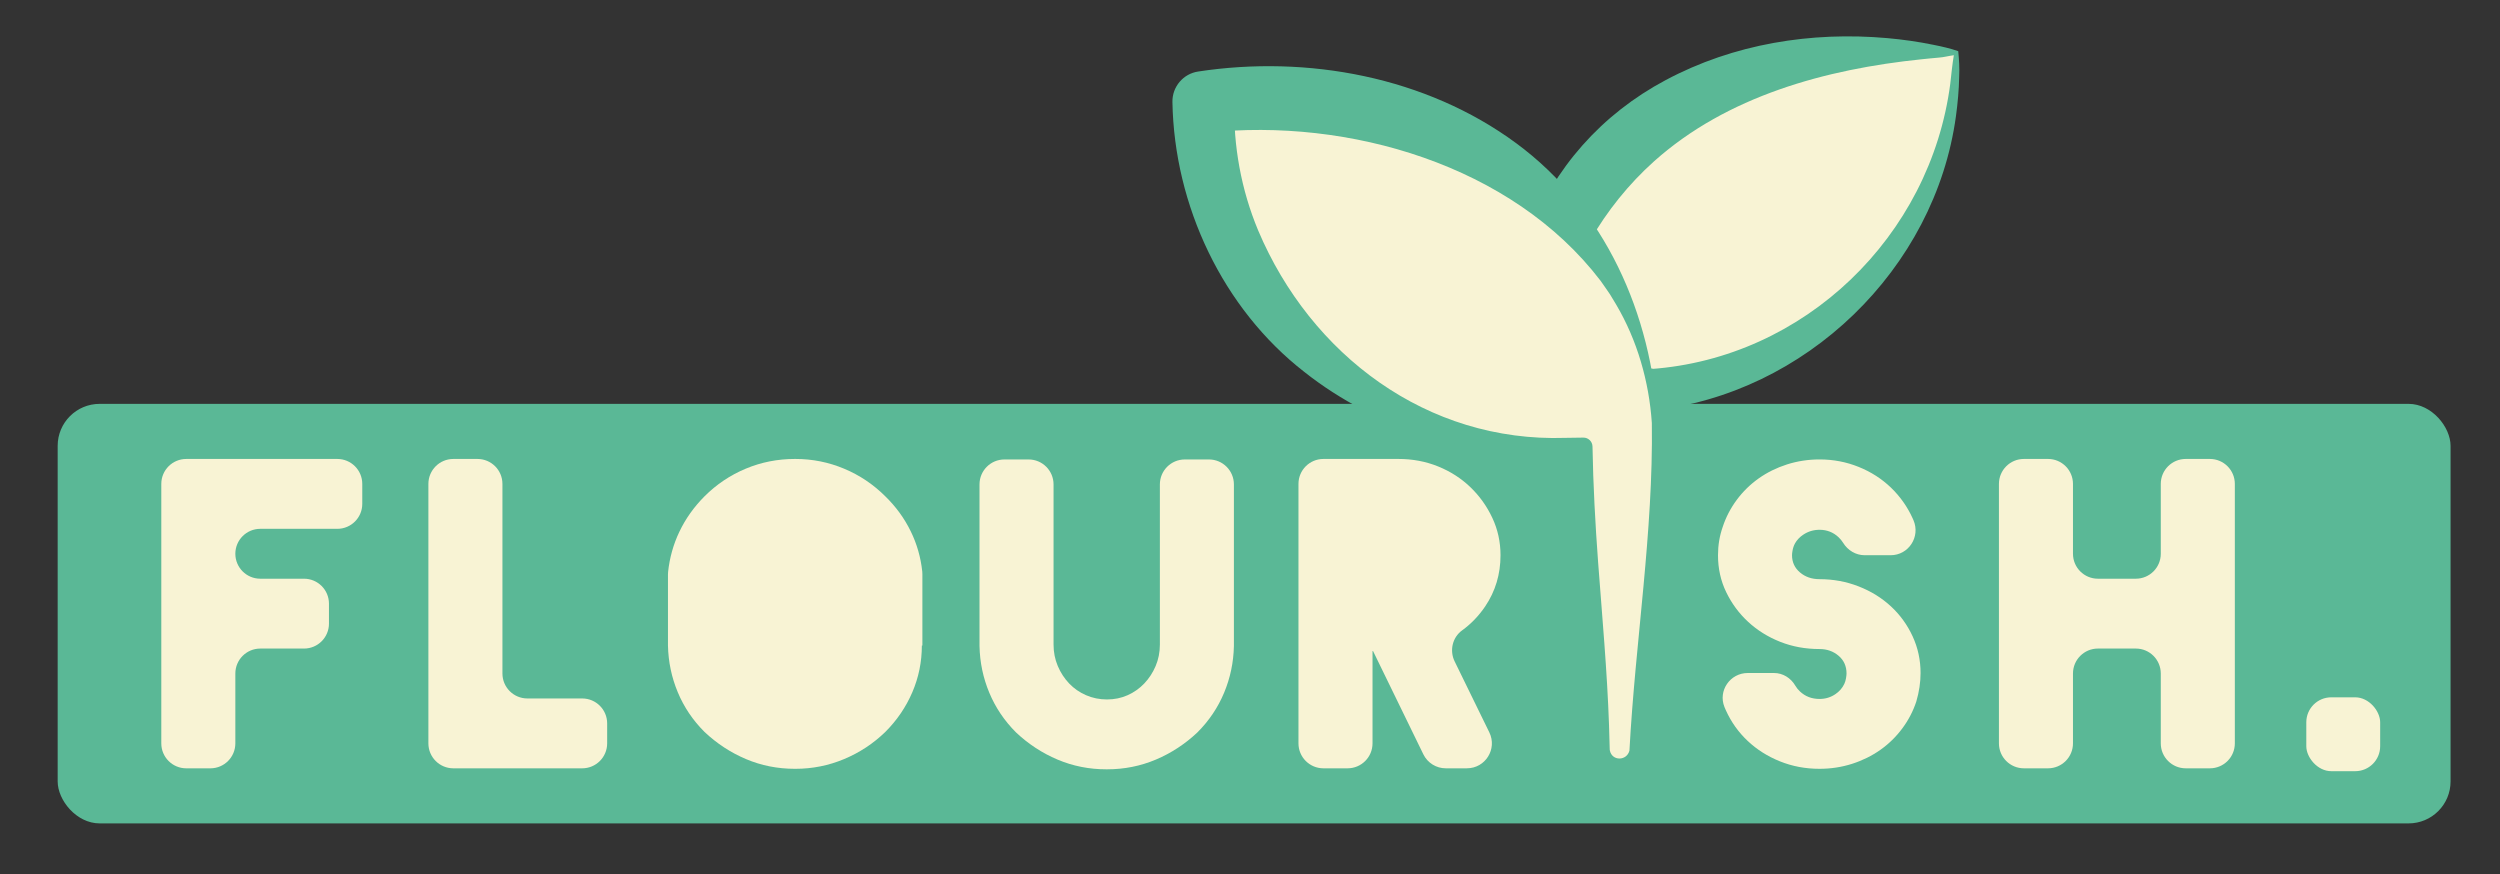 <?xml version="1.0" encoding="UTF-8"?><svg xmlns="http://www.w3.org/2000/svg" viewBox="0 0 1676.49 586.1"><rect x="0" y="0" width="1676.49" height="586.1" fill="#333333" stroke="none"/><defs><style>.d{fill:#f8f3d4;}.e{fill:#5ab896;}</style></defs><g id="a"/><g id="b"/><g id="c"><rect class="e" x="38.67" y="270.83" width="1604.67" height="281.34" rx="28.15" ry="28.15"/><g><g><path class="d" d="M1311.71,35.69c0,117.42-89.16,213.82-203.35,225.68q-105.09-12.19-59.78-108.98c48.94-95.21,159.16-126.66,263.13-116.7Z"/><path class="e" d="M1313.19,34.34c.55,5.31,.93,11.53,.63,17.11-.16,8.69-.98,17.69-2.15,26.29-13.89,102.65-101.11,186.84-204.18,197.53-21.35-2.09-41.64-3.24-63.22-7.46-19.61-3.82-38.67-12.91-40.93-35.56-1.03-10.3,1.6-20.6,4.22-29.45,5.05-15.99,10.86-29.76,17.04-44.66,17.29-45.4,49.5-81.6,92.31-104.38,45.59-24.37,97.78-32.74,148.75-28.19,10.25,.92,20.98,2.42,31.05,4.52,5.26,1.02,11.74,2.53,16.49,4.24h0Zm-2.96,2.69c-3.97,.55-6.65,1.37-10.21,1.62-3.41,.34-8.01,.7-11.4,1.1-64.28,6.63-130.52,24.63-179.56,68.56-16.8,15.08-31.53,33.38-42.64,52.86-8.4,16.63-19.12,36.08-25.88,52.95-2.26,5.95-4.19,11.21-4.11,16.58-.06,.08-.03,.24,.49,.8,3.68,3.02,9.51,4.69,14.43,6.03,18.54,4.64,39.25,7.09,58.63,9.97l-3.05-.02c103.19-7.32,187.59-88.98,200.91-191.3,.61-5.45,1.43-13.6,2.4-19.16h0Z"/></g><g><path class="d" d="M1109.71,283.5v219.18c0,13.25-10.75,24-24,24h0c-13.25,0-24-10.75-24-24v-203h-19.18c-130.07,0-235.53-103.55-235.53-231.27,146.06-18.98,293.36,63.55,302.71,215.09Z"/><path class="e" d="M1111.71,283.44c-1.15,73.22,11.19,145.72,14.84,218.71,.32,8.21-1.89,16.49-6.32,23.44-19.27,29.88-64.72,23.13-74.69-11.02-2.67-9.2-1.21-18.87-1.13-28.3,2.19-61.86,10.29-124.67,11.07-186.58l6.22,6.22c-4.02-.09-8.04-.12-12.06-.17-62.32,.86-125.66-17.32-175-56.35-54.68-42.5-87.21-111.56-88.41-180.97-.2-10.3,7.32-18.97,17.25-20.45,73.32-11.19,152.82,3.54,213.2,48.01,59.61,43.86,91.06,114.82,95.01,187.47h0Zm-4,.12c-1.88-27.77-9.77-55.34-23.93-79.34l-3.29-5.45-.82-1.36c-1.78-2.71-4.53-6.49-6.33-9.12-59.32-77.68-169.21-109.46-263.67-99.31l18.07-20.57c-.76,29.27,4.56,58.78,15.97,86.11,35.27,83.45,113.23,142.23,205.94,139.11,4.02-.05,8.04-.08,12.06-.17,3.37-.08,6.15,2.6,6.21,5.97,.43,25.8,1.88,52.19,3.79,77.99,2.66,35.35,6.09,73.52,7.29,108.84,.19,5.35,.34,10.69,.46,16.03v.24c0,.09,0,.17,.02,.17,.09,.25,.03,.53,.12,.77,1.59,7.01,11.24,6.87,13.09-.08,3.93-73.26,16.06-146.3,15.02-219.84h0Z"/></g></g><g><g><path class="d" d="M157.82,371.35h0c0,9.24,7.49,16.73,16.73,16.73h29.32c9.24,0,16.73,7.49,16.73,16.73v13.38c0,9.24-7.49,16.73-16.73,16.73h-29.32c-9.24,0-16.73,7.49-16.73,16.73v46.85c0,9.24-7.49,16.73-16.73,16.73h-16.19c-9.24,0-16.73-7.49-16.73-16.73v-174c0-9.24,7.49-16.73,16.73-16.73h101.31c9.24,0,16.73,7.49,16.73,16.73v13.39c0,9.24-7.49,16.73-16.73,16.73h-51.66c-9.24,0-16.73,7.49-16.73,16.73Z"/><path class="d" d="M407.16,485.11v13.39c0,9.24-7.49,16.73-16.73,16.73h-86.42c-9.24,0-16.73-7.49-16.73-16.73v-174c0-9.24,7.49-16.73,16.73-16.73h16.19c9.24,0,16.73,7.49,16.73,16.73v127.15c0,9.24,7.49,16.73,16.73,16.73h36.77c9.24,0,16.73,7.49,16.73,16.73Z"/><path class="d" d="M618.46,383.14c.07,.62,.09,1.24,.09,1.85v47.92h-.36c0,10.94-2.13,21.37-6.38,31.29-4.26,9.93-10.29,18.8-18.09,26.6-8.04,7.81-17.26,13.89-27.67,18.24-10.4,4.35-21.28,6.52-32.63,6.52h-.35c-11.59,0-22.52-2.17-32.81-6.52-10.29-4.35-19.57-10.43-27.84-18.24-7.81-7.8-13.78-16.67-17.91-26.6-4.14-9.92-6.33-20.35-6.57-31.29v-47.59c0-.62,.03-1.23,.09-1.84,1.02-9.48,3.53-18.43,7.54-26.86,4.13-8.69,9.75-16.61,16.85-23.75,8.03-8.03,17.25-14.22,27.66-18.57,10.4-4.35,21.4-6.53,32.99-6.53h.35c11.35,0,22.23,2.18,32.63,6.53,10.41,4.35,19.63,10.54,27.67,18.57,7.09,6.91,12.77,14.72,17.02,23.42,4.13,8.43,6.69,17.38,7.72,26.84Z"/><path class="d" d="M810.72,308.11c9.24,0,16.73,7.49,16.73,16.73v108.41c-.24,10.93-2.43,21.36-6.56,31.28-4.14,9.93-10.11,18.8-17.91,26.61-8.28,7.81-17.56,13.88-27.84,18.23-10.29,4.35-21.23,6.53-32.81,6.53h-.36c-11.59,0-22.52-2.18-32.81-6.53-10.28-4.35-19.56-10.42-27.84-18.23-7.8-7.81-13.78-16.68-17.91-26.61-4.14-9.92-6.33-20.35-6.56-31.28v-108.41c0-9.24,7.49-16.73,16.73-16.73h16.19c9.24,0,16.73,7.49,16.73,16.73v107.41c0,5.13,.95,9.92,2.84,14.38,1.89,4.47,4.44,8.37,7.63,11.71,3.19,3.35,6.97,5.97,11.35,7.87,4.37,1.9,9.04,2.84,14.01,2.84s9.57-.94,13.83-2.84c4.26-1.9,7.98-4.52,11.17-7.87,3.19-3.34,5.73-7.24,7.63-11.71,1.89-4.46,2.84-9.25,2.84-14.38v-107.41c0-9.24,7.49-16.73,16.73-16.73h16.19Z"/><path class="d" d="M983.71,515.23h-14.18c-6.4,0-12.24-3.65-15.04-9.4l-33.73-69.23h-.35v61.9c0,9.24-7.49,16.73-16.73,16.73h-16.2c-9.24,0-16.73-7.49-16.73-16.73v-174c0-9.24,7.49-16.73,16.73-16.73h50.31c9.45,0,18.32,1.67,26.6,5.02,8.27,3.35,15.48,7.98,21.63,13.89s11.06,12.77,14.72,20.58c3.67,7.81,5.5,16.17,5.5,25.09,0,12.72-3.43,24.15-10.28,34.3-4.29,6.34-9.45,11.71-15.49,16.09-6.52,4.73-8.53,13.57-4.99,20.8l23.26,47.61c5.43,11.11-2.66,24.07-15.03,24.07Z"/><path class="d" d="M1282.6,426.72c3.55,7.7,5.32,15.9,5.32,24.6,0,6.25-.95,12.6-2.84,19.07-2.12,6.47-5.26,12.5-9.4,18.07-4.14,5.58-9.04,10.37-14.71,14.39-5.68,4.01-12.01,7.14-18.98,9.37-6.98,2.23-14.25,3.34-21.81,3.34-9.46,0-18.33-1.67-26.6-5.02-8.28-3.34-15.49-7.91-21.64-13.72-6.15-5.79-11-12.6-14.54-20.41-.34-.75-.67-1.51-.98-2.27-4.43-10.92,3.81-22.82,15.59-22.82h17.63c5.96,0,11.29,3.35,14.3,8.5,.81,1.39,1.85,2.69,3.12,3.88,3.55,3.34,7.92,5.02,13.13,5.02,4.01,0,7.62-1.12,10.81-3.35,2.57-1.79,4.49-4.02,5.76-6.68,.56-1.17,.91-2.42,1.14-3.7,.25-1.41,.38-2.53,.38-3.35,0-4.9-1.78-8.87-5.32-11.88-3.55-3.01-7.81-4.51-12.77-4.51-9.46,0-18.27-1.62-26.43-4.86-8.15-3.23-15.31-7.69-21.46-13.38-6.15-5.69-11.05-12.32-14.71-19.91-3.67-7.58-5.5-15.84-5.5-24.76,0-6.69,1.06-13.05,3.19-19.07,2.13-6.47,5.26-12.49,9.4-18.07,4.13-5.57,9.04-10.37,14.72-14.39,5.67-4.01,12-7.13,18.97-9.37,6.98-2.22,14.25-3.34,21.82-3.34,9.22,0,17.96,1.67,26.24,5.02,8.28,3.34,15.49,7.97,21.64,13.88,6.14,5.92,10.99,12.77,14.54,20.58,.21,.46,.41,.91,.6,1.37,4.71,11.08-3.32,23.39-15.36,23.39h-17.39c-5.98,0-11.37-3.28-14.5-8.38-.8-1.3-1.8-2.52-3.01-3.67-3.55-3.34-7.81-5.01-12.77-5.01-4.03,0-7.69,1.11-11,3.34-2.34,1.57-4.15,3.49-5.42,5.73-.89,1.57-1.43,3.33-1.73,5.11-.2,1.2-.3,2.16-.3,2.88,0,4.68,1.78,8.53,5.32,11.54,3.55,3.02,7.92,4.52,13.13,4.52,9.22,0,17.96,1.62,26.24,4.85,8.28,3.24,15.49,7.7,21.64,13.39,6.14,5.69,10.99,12.38,14.54,20.07Z"/><path class="d" d="M1481.94,515.23h-16.2c-9.24,0-16.73-7.49-16.73-16.73v-46.85c0-9.24-7.49-16.73-16.73-16.73h-25.42c-9.24,0-16.73,7.49-16.73,16.73v46.85c0,9.24-7.49,16.73-16.73,16.73h-16.19c-9.24,0-16.73-7.49-16.73-16.73v-174c0-9.24,7.49-16.73,16.73-16.73h16.19c9.24,0,16.73,7.49,16.73,16.73v46.85c0,9.24,7.49,16.73,16.73,16.73h25.42c9.24,0,16.73-7.49,16.73-16.73v-46.85c0-9.24,7.49-16.73,16.73-16.73h16.2c9.24,0,16.73,7.49,16.73,16.73v174c0,9.24-7.49,16.73-16.73,16.73Z"/></g><rect class="d" x="1546.6" y="467.62" width="49.53" height="49.53" rx="16.73" ry="16.73"/></g></g></svg>